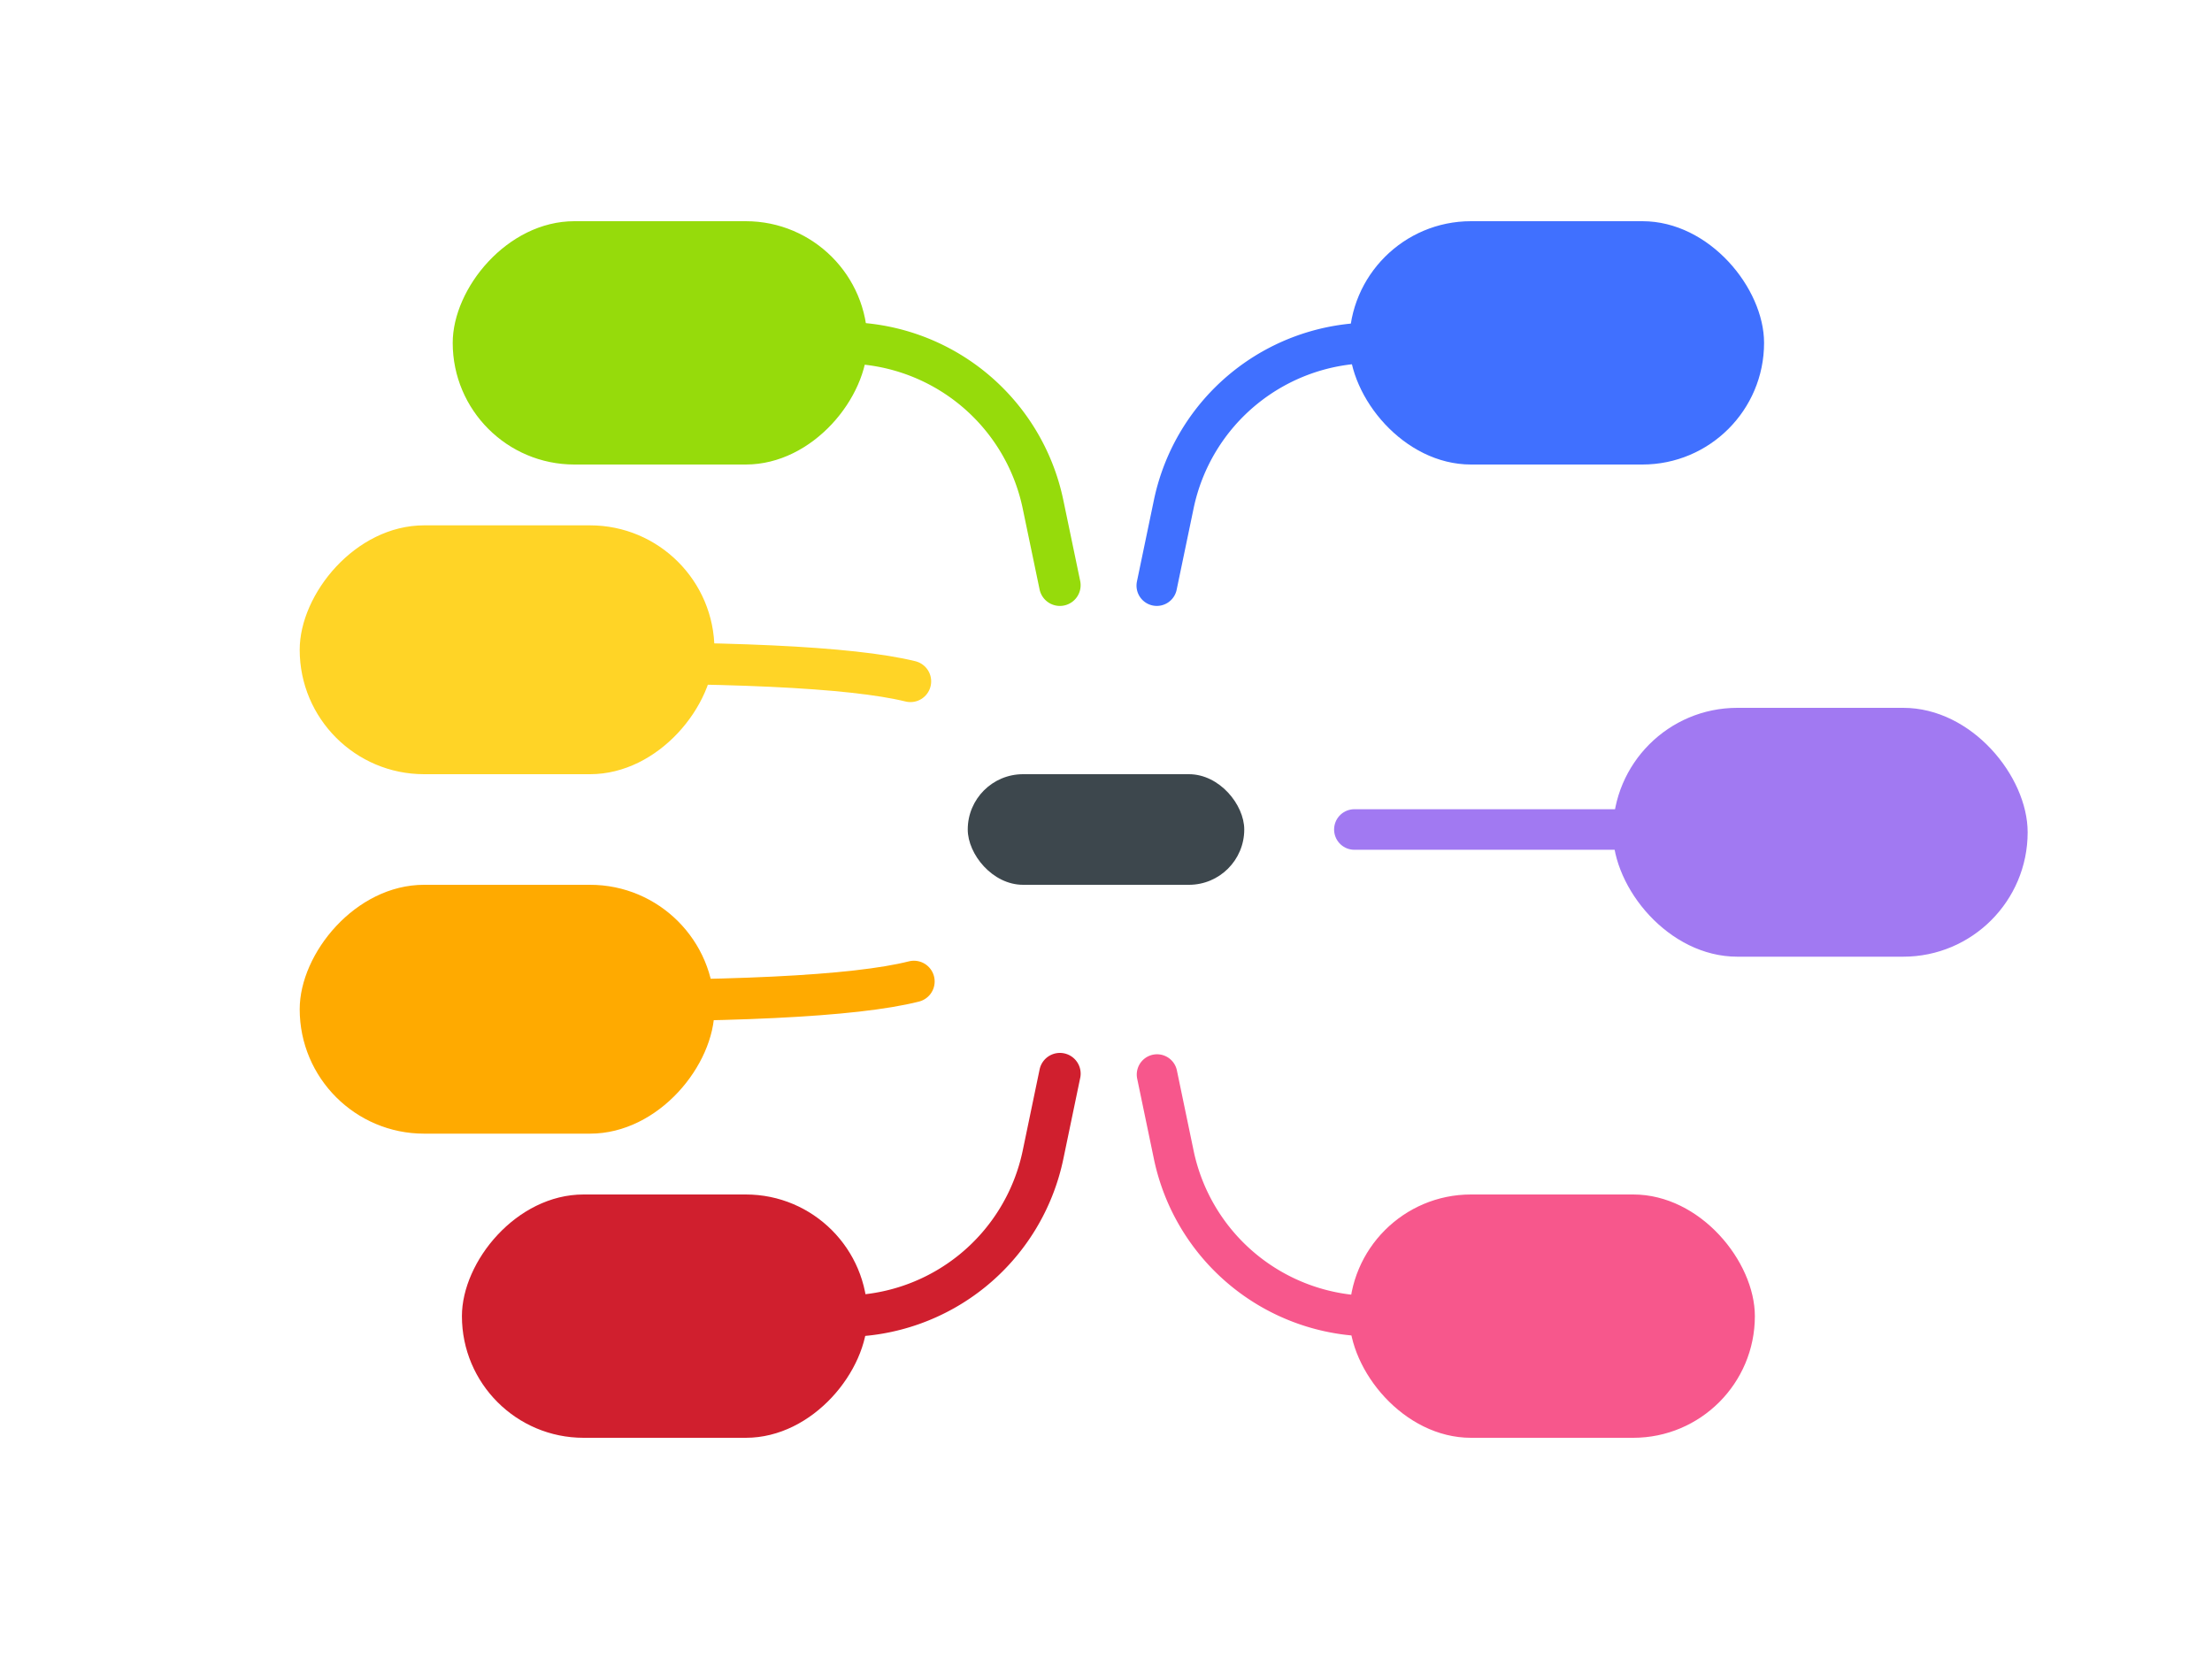 <svg width="100%" height="100%" xmlns="http://www.w3.org/2000/svg" viewBox="0 0 80 60">
  <g fill="none" fill-rule="evenodd">
    <path d="m41.837 21.18.613-2.942a7.333 7.333 0 0 1 7.18-5.838h11.637" stroke="#4070FF" stroke-width="1.467" stroke-linecap="round" stroke-linejoin="round"/>
    <path d="m41.846 38.863.604 2.9a7.333 7.333 0 0 0 7.18 5.837h11.637" stroke="#F7578C" stroke-width="1.467" stroke-linecap="round" stroke-linejoin="round"/>
    <path stroke="#A179F2" stroke-width="1.467" stroke-linecap="round" stroke-linejoin="round" d="M48.983 30H70.8"/>
    <rect fill="#3D474D" x="35" y="28" width="10" height="4" rx="2"/>
    <rect fill="#4070FF" x="48.8" y="8" width="15" height="8.8" rx="4.4"/>
    <rect fill="#A179F2" x="58.333" y="25.6" width="15" height="9" rx="4.5"/>
    <rect fill="#F7578C" x="48.8" y="43.2" width="14.667" height="8.8" rx="4.4"/>
    <g transform="matrix(-1 0 0 1 38.333 8)">
      <path d="m.001 13.164.61-2.926A7.333 7.333 0 0 1 7.79 4.4h11.636" stroke="#96DB0B" stroke-width="1.5" stroke-linecap="round" stroke-linejoin="round"/>
      <path d="M5.406 16.642c2.13-.522 6.716-.736 13.754-.642" stroke="#FFD426" stroke-width="1.5" stroke-linecap="round" stroke-linejoin="round"/>
      <path d="M5.28 27.496c2.134.54 6.76.764 13.88.674" stroke="#FA0" stroke-width="1.5" stroke-linecap="round" stroke-linejoin="round"/>
      <path d="m0 30.83.61 2.932A7.333 7.333 0 0 0 7.79 39.6h11.637" stroke="#D01F2E" stroke-width="1.5" stroke-linecap="round" stroke-linejoin="round"/>
      <rect fill="#96DB0B" x="6.96" width="15" height="8.8" rx="4.4"/>
      <rect fill="#FFD426" x="12.494" y="11" width="15" height="9" rx="4.5"/>
      <rect fill="#FA0" x="12.494" y="24" width="15" height="9" rx="4.5"/>
      <rect fill="#D01F2E" x="6.96" y="35.2" width="14.667" height="8.8" rx="4.4"/>
    </g>
  </g>
</svg>

